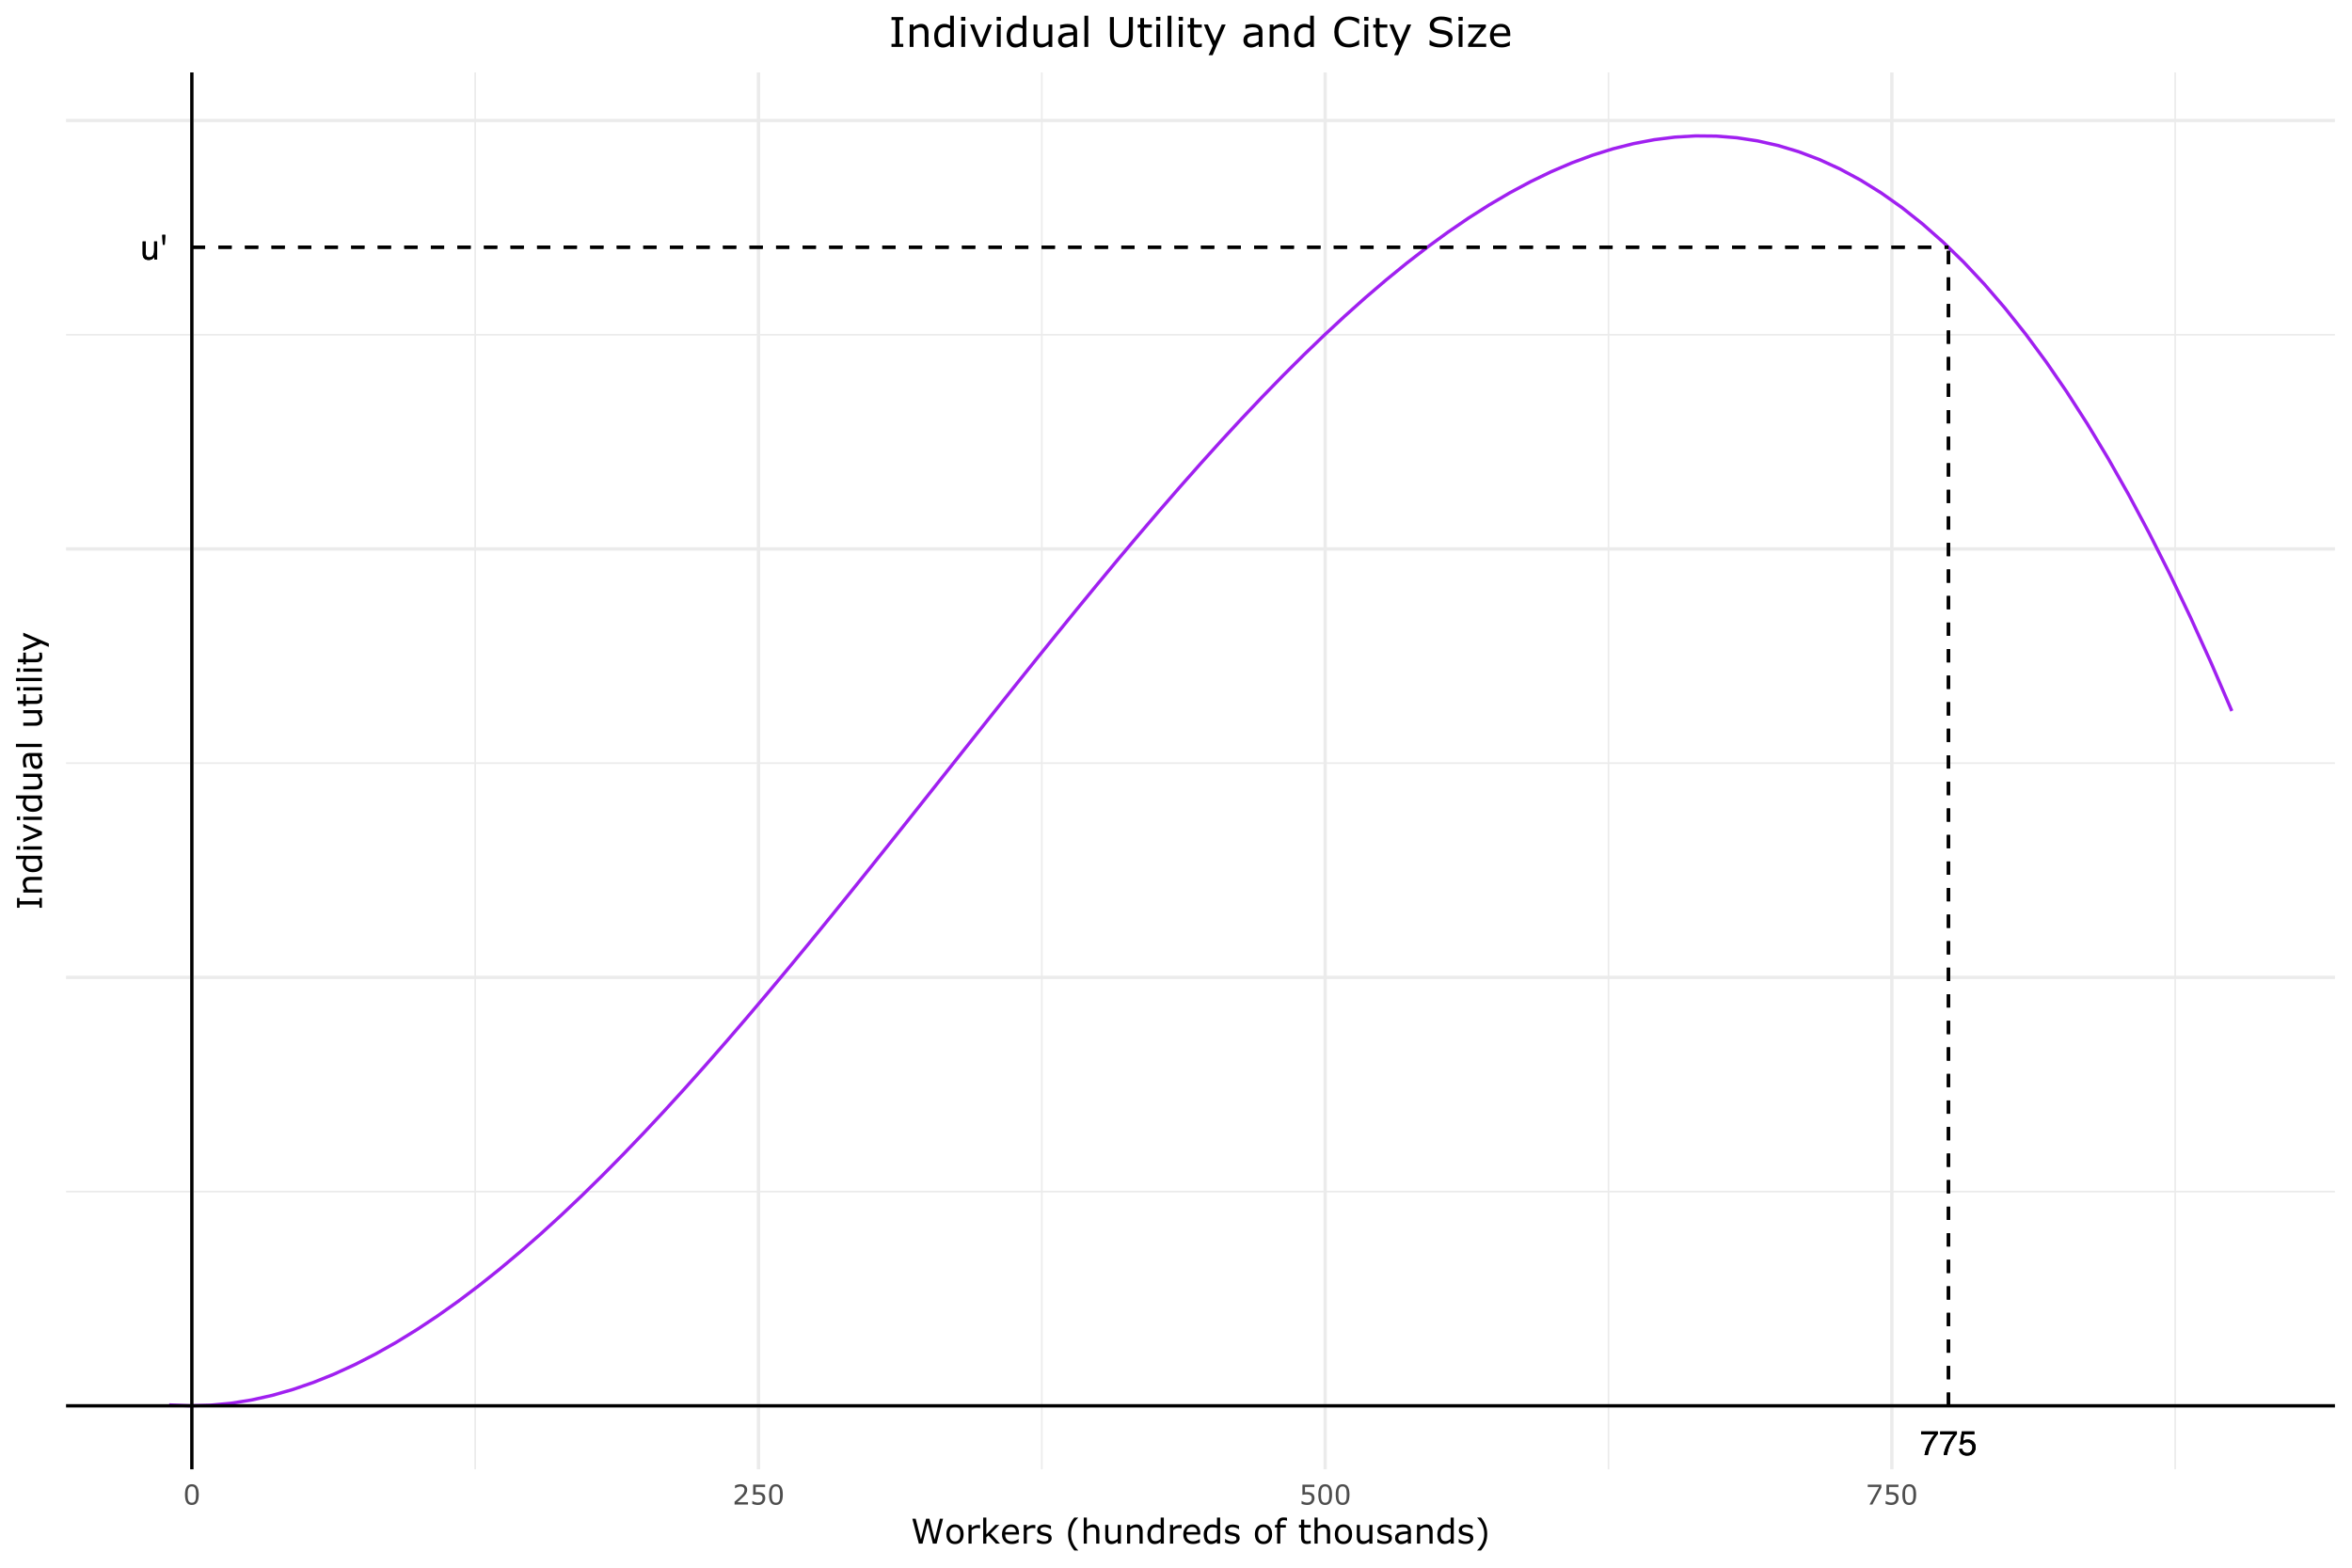 <?xml version="1.0" encoding="UTF-8"?>
<svg xmlns="http://www.w3.org/2000/svg" xmlns:xlink="http://www.w3.org/1999/xlink" width="756pt" height="504pt" viewBox="0 0 756 504" version="1.1">
<defs>
<g>
<symbol overflow="visible" id="glyph0-0">
<path style="stroke:none;" d="M 0.359 0 L 0.359 -7.922 L 6.641 -7.922 L 6.641 0 Z M 5.656 -1 L 5.656 -6.938 L 1.344 -6.938 L 1.344 -1 Z M 5.656 -1 "/>
</symbol>
<symbol overflow="visible" id="glyph0-1">
<path style="stroke:none;" d="M 1.688 -5.781 L 1.688 -1.938 C 1.688 -1.645 1.734 -1.406 1.828 -1.219 C 1.992 -0.875 2.312 -0.703 2.781 -0.703 C 3.457 -0.703 3.922 -1.004 4.172 -1.609 C 4.305 -1.93 4.375 -2.375 4.375 -2.938 L 4.375 -5.781 L 5.344 -5.781 L 5.344 0 L 4.422 0 L 4.438 -0.859 C 4.312 -0.629 4.156 -0.441 3.969 -0.297 C 3.594 0.004 3.141 0.156 2.609 0.156 C 1.785 0.156 1.227 -0.117 0.938 -0.672 C 0.77 -0.961 0.688 -1.352 0.688 -1.844 L 0.688 -5.781 Z M 3.016 -5.922 Z M 3.016 -5.922 "/>
</symbol>
<symbol overflow="visible" id="glyph0-2">
<path style="stroke:none;" d="M 1.828 -7.922 L 1.641 -4.75 L 1.016 -4.75 L 0.844 -7.922 Z M 1.828 -7.922 "/>
</symbol>
<symbol overflow="visible" id="glyph0-3">
<path style="stroke:none;" d="M 5.781 -7.594 L 5.781 -6.75 C 5.531 -6.508 5.195 -6.086 4.781 -5.484 C 4.375 -4.891 4.008 -4.25 3.688 -3.562 C 3.375 -2.883 3.141 -2.27 2.984 -1.719 C 2.879 -1.363 2.742 -0.789 2.578 0 L 1.5 0 C 1.75 -1.477 2.289 -2.945 3.125 -4.406 C 3.613 -5.258 4.129 -6 4.672 -6.625 L 0.406 -6.625 L 0.406 -7.594 Z M 5.781 -7.594 "/>
</symbol>
<symbol overflow="visible" id="glyph0-4">
<path style="stroke:none;" d="M 1.359 -1.969 C 1.43 -1.414 1.691 -1.031 2.141 -0.812 C 2.367 -0.707 2.633 -0.656 2.938 -0.656 C 3.508 -0.656 3.93 -0.836 4.203 -1.203 C 4.484 -1.578 4.625 -1.984 4.625 -2.422 C 4.625 -2.961 4.457 -3.379 4.125 -3.672 C 3.801 -3.973 3.41 -4.125 2.953 -4.125 C 2.617 -4.125 2.332 -4.055 2.094 -3.922 C 1.852 -3.797 1.648 -3.617 1.484 -3.391 L 0.641 -3.438 L 1.219 -7.594 L 5.234 -7.594 L 5.234 -6.656 L 1.953 -6.656 L 1.625 -4.516 C 1.801 -4.648 1.973 -4.75 2.141 -4.812 C 2.422 -4.938 2.754 -5 3.141 -5 C 3.848 -5 4.445 -4.77 4.938 -4.312 C 5.426 -3.852 5.672 -3.273 5.672 -2.578 C 5.672 -1.848 5.445 -1.203 5 -0.641 C 4.551 -0.086 3.832 0.188 2.844 0.188 C 2.207 0.188 1.645 0.008 1.156 -0.344 C 0.676 -0.695 0.41 -1.238 0.359 -1.969 Z M 1.359 -1.969 "/>
</symbol>
<symbol overflow="visible" id="glyph1-0">
<path style="stroke:none;" d="M 1.094 0 L 1.094 -6.594 L 7.703 -6.594 L 7.703 0 Z M 1.656 -0.547 L 7.141 -0.547 L 7.141 -6.047 L 1.656 -6.047 Z M 1.656 -0.547 "/>
</symbol>
<symbol overflow="visible" id="glyph1-1">
<path style="stroke:none;" d="M 5.016 -3.203 C 5.016 -2.055 4.832 -1.211 4.469 -0.672 C 4.113 -0.129 3.555 0.141 2.797 0.141 C 2.035 0.141 1.477 -0.129 1.125 -0.672 C 0.77 -1.223 0.594 -2.062 0.594 -3.188 C 0.594 -4.32 0.77 -5.16 1.125 -5.703 C 1.477 -6.254 2.035 -6.531 2.797 -6.531 C 3.566 -6.531 4.129 -6.254 4.484 -5.703 C 4.836 -5.148 5.016 -4.316 5.016 -3.203 Z M 3.891 -1.25 C 3.984 -1.477 4.047 -1.75 4.078 -2.062 C 4.117 -2.375 4.141 -2.754 4.141 -3.203 C 4.141 -3.641 4.117 -4.016 4.078 -4.328 C 4.047 -4.648 3.977 -4.926 3.875 -5.156 C 3.781 -5.375 3.645 -5.535 3.469 -5.641 C 3.289 -5.754 3.066 -5.812 2.797 -5.812 C 2.523 -5.812 2.301 -5.754 2.125 -5.641 C 1.957 -5.535 1.82 -5.367 1.719 -5.141 C 1.613 -4.93 1.539 -4.656 1.5 -4.312 C 1.469 -3.969 1.453 -3.594 1.453 -3.188 C 1.453 -2.738 1.469 -2.363 1.5 -2.062 C 1.539 -1.77 1.609 -1.504 1.703 -1.266 C 1.797 -1.035 1.93 -0.863 2.109 -0.75 C 2.285 -0.633 2.516 -0.578 2.797 -0.578 C 3.066 -0.578 3.289 -0.629 3.469 -0.734 C 3.645 -0.848 3.785 -1.02 3.891 -1.25 Z M 3.891 -1.25 "/>
</symbol>
<symbol overflow="visible" id="glyph1-2">
<path style="stroke:none;" d="M 5.016 0 L 0.688 0 L 0.688 -0.891 C 0.988 -1.148 1.289 -1.41 1.594 -1.672 C 1.895 -1.93 2.176 -2.188 2.438 -2.438 C 2.988 -2.969 3.363 -3.391 3.562 -3.703 C 3.77 -4.016 3.875 -4.352 3.875 -4.719 C 3.875 -5.051 3.766 -5.312 3.547 -5.5 C 3.328 -5.688 3.02 -5.781 2.625 -5.781 C 2.363 -5.781 2.082 -5.734 1.781 -5.641 C 1.477 -5.555 1.18 -5.422 0.891 -5.234 L 0.844 -5.234 L 0.844 -6.125 C 1.051 -6.227 1.32 -6.32 1.656 -6.406 C 2 -6.488 2.332 -6.531 2.656 -6.531 C 3.312 -6.531 3.82 -6.367 4.188 -6.047 C 4.562 -5.734 4.75 -5.305 4.75 -4.766 C 4.75 -4.523 4.719 -4.297 4.656 -4.078 C 4.594 -3.867 4.504 -3.672 4.391 -3.484 C 4.273 -3.305 4.141 -3.129 3.984 -2.953 C 3.836 -2.785 3.656 -2.598 3.438 -2.391 C 3.133 -2.086 2.816 -1.797 2.484 -1.516 C 2.16 -1.234 1.859 -0.973 1.578 -0.734 L 5.016 -0.734 Z M 5.016 0 "/>
</symbol>
<symbol overflow="visible" id="glyph1-3">
<path style="stroke:none;" d="M 4.969 -2.031 C 4.969 -1.727 4.91 -1.441 4.797 -1.172 C 4.691 -0.898 4.547 -0.672 4.359 -0.484 C 4.148 -0.285 3.906 -0.129 3.625 -0.016 C 3.344 0.086 3.016 0.141 2.641 0.141 C 2.285 0.141 1.945 0.102 1.625 0.031 C 1.301 -0.039 1.023 -0.129 0.797 -0.234 L 0.797 -1.141 L 0.859 -1.141 C 1.098 -0.992 1.375 -0.867 1.688 -0.766 C 2 -0.66 2.305 -0.609 2.609 -0.609 C 2.816 -0.609 3.016 -0.633 3.203 -0.688 C 3.391 -0.75 3.562 -0.852 3.719 -1 C 3.844 -1.125 3.938 -1.27 4 -1.438 C 4.062 -1.613 4.094 -1.812 4.094 -2.031 C 4.094 -2.25 4.055 -2.438 3.984 -2.594 C 3.91 -2.75 3.805 -2.867 3.672 -2.953 C 3.516 -3.066 3.332 -3.145 3.125 -3.188 C 2.914 -3.227 2.676 -3.25 2.406 -3.25 C 2.156 -3.25 1.91 -3.234 1.672 -3.203 C 1.441 -3.172 1.242 -3.133 1.078 -3.094 L 1.078 -6.391 L 4.922 -6.391 L 4.922 -5.641 L 1.906 -5.641 L 1.906 -3.938 C 2.031 -3.945 2.156 -3.957 2.281 -3.969 C 2.414 -3.977 2.531 -3.984 2.625 -3.984 C 2.969 -3.984 3.27 -3.953 3.531 -3.891 C 3.789 -3.828 4.031 -3.723 4.25 -3.578 C 4.477 -3.422 4.656 -3.219 4.781 -2.969 C 4.906 -2.719 4.969 -2.406 4.969 -2.031 Z M 4.969 -2.031 "/>
</symbol>
<symbol overflow="visible" id="glyph1-4">
<path style="stroke:none;" d="M 5.031 -5.438 L 2.141 0 L 1.219 0 L 4.297 -5.641 L 0.656 -5.641 L 0.656 -6.391 L 5.031 -6.391 Z M 5.031 -5.438 "/>
</symbol>
<symbol overflow="visible" id="glyph2-0">
<path style="stroke:none;" d="M 1.375 0 L 1.375 -8.25 L 9.625 -8.25 L 9.625 0 Z M 2.062 -0.688 L 8.938 -0.688 L 8.938 -7.562 L 2.062 -7.562 Z M 2.062 -0.688 "/>
</symbol>
<symbol overflow="visible" id="glyph2-1">
<path style="stroke:none;" d="M 10.375 -8 L 8.297 0 L 7.109 0 L 5.422 -6.641 L 3.781 0 L 2.609 0 L 0.5 -8 L 1.578 -8 L 3.266 -1.344 L 4.922 -8 L 6 -8 L 7.672 -1.281 L 9.344 -8 Z M 10.375 -8 "/>
</symbol>
<symbol overflow="visible" id="glyph2-2">
<path style="stroke:none;" d="M 6.109 -3 C 6.109 -2.02 5.859 -1.242 5.359 -0.672 C 4.859 -0.109 4.188 0.172 3.344 0.172 C 2.488 0.172 1.812 -0.109 1.312 -0.672 C 0.812 -1.242 0.562 -2.02 0.562 -3 C 0.562 -3.977 0.812 -4.75 1.312 -5.312 C 1.812 -5.883 2.488 -6.172 3.344 -6.172 C 4.188 -6.172 4.859 -5.883 5.359 -5.312 C 5.859 -4.75 6.109 -3.977 6.109 -3 Z M 5.062 -3 C 5.062 -3.77 4.91 -4.344 4.609 -4.719 C 4.305 -5.102 3.883 -5.297 3.344 -5.297 C 2.789 -5.297 2.363 -5.102 2.062 -4.719 C 1.758 -4.344 1.609 -3.77 1.609 -3 C 1.609 -2.25 1.758 -1.676 2.062 -1.281 C 2.375 -0.895 2.801 -0.703 3.344 -0.703 C 3.875 -0.703 4.289 -0.895 4.594 -1.281 C 4.906 -1.664 5.062 -2.238 5.062 -3 Z M 5.062 -3 "/>
</symbol>
<symbol overflow="visible" id="glyph2-3">
<path style="stroke:none;" d="M 4.734 -4.906 L 4.688 -4.906 C 4.531 -4.938 4.379 -4.957 4.234 -4.969 C 4.098 -4.988 3.938 -5 3.75 -5 C 3.438 -5 3.133 -4.93 2.844 -4.797 C 2.551 -4.66 2.27 -4.484 2 -4.266 L 2 0 L 1 0 L 1 -6 L 2 -6 L 2 -5.109 C 2.406 -5.43 2.758 -5.66 3.062 -5.797 C 3.375 -5.93 3.688 -6 4 -6 C 4.176 -6 4.301 -5.992 4.375 -5.984 C 4.457 -5.973 4.578 -5.957 4.734 -5.938 Z M 4.734 -4.906 "/>
</symbol>
<symbol overflow="visible" id="glyph2-4">
<path style="stroke:none;" d="M 6.438 0 L 5.109 0 L 2.703 -2.625 L 2.047 -2 L 2.047 0 L 1.031 0 L 1.031 -8.359 L 2.047 -8.359 L 2.047 -3 L 4.969 -6 L 6.234 -6 L 3.453 -3.234 Z M 6.438 0 "/>
</symbol>
<symbol overflow="visible" id="glyph2-5">
<path style="stroke:none;" d="M 6.016 -2.891 L 1.594 -2.891 C 1.594 -2.523 1.645 -2.203 1.75 -1.922 C 1.863 -1.648 2.02 -1.426 2.219 -1.25 C 2.406 -1.082 2.625 -0.953 2.875 -0.859 C 3.133 -0.773 3.422 -0.734 3.734 -0.734 C 4.141 -0.734 4.547 -0.816 4.953 -0.984 C 5.367 -1.148 5.664 -1.312 5.844 -1.469 L 5.891 -1.469 L 5.891 -0.359 C 5.555 -0.223 5.211 -0.102 4.859 0 C 4.504 0.094 4.129 0.141 3.734 0.141 C 2.742 0.141 1.969 -0.129 1.406 -0.672 C 0.844 -1.211 0.562 -1.977 0.562 -2.969 C 0.562 -3.945 0.828 -4.723 1.359 -5.297 C 1.898 -5.879 2.609 -6.172 3.484 -6.172 C 4.297 -6.172 4.922 -5.93 5.359 -5.453 C 5.797 -4.984 6.016 -4.312 6.016 -3.438 Z M 5.031 -3.672 C 5.031 -4.203 4.895 -4.609 4.625 -4.891 C 4.363 -5.18 3.969 -5.328 3.438 -5.328 C 2.895 -5.328 2.461 -5.164 2.141 -4.844 C 1.816 -4.531 1.633 -4.141 1.594 -3.672 Z M 5.031 -3.672 "/>
</symbol>
<symbol overflow="visible" id="glyph2-6">
<path style="stroke:none;" d="M 5.281 -1.734 C 5.281 -1.18 5.051 -0.727 4.594 -0.375 C 4.145 -0.031 3.531 0.141 2.75 0.141 C 2.301 0.141 1.891 0.086 1.516 -0.016 C 1.148 -0.117 0.844 -0.234 0.594 -0.359 L 0.594 -1.5 L 0.641 -1.5 C 0.961 -1.258 1.316 -1.066 1.703 -0.922 C 2.098 -0.773 2.473 -0.703 2.828 -0.703 C 3.273 -0.703 3.625 -0.773 3.875 -0.922 C 4.125 -1.066 4.25 -1.289 4.25 -1.594 C 4.25 -1.832 4.18 -2.016 4.047 -2.141 C 3.91 -2.266 3.648 -2.367 3.266 -2.453 C 3.117 -2.484 2.93 -2.52 2.703 -2.562 C 2.473 -2.602 2.258 -2.648 2.062 -2.703 C 1.539 -2.836 1.172 -3.039 0.953 -3.312 C 0.734 -3.582 0.625 -3.914 0.625 -4.312 C 0.625 -4.562 0.672 -4.797 0.766 -5.016 C 0.867 -5.234 1.023 -5.426 1.234 -5.594 C 1.43 -5.758 1.688 -5.891 2 -5.984 C 2.312 -6.086 2.66 -6.141 3.047 -6.141 C 3.398 -6.141 3.758 -6.094 4.125 -6 C 4.488 -5.914 4.797 -5.812 5.047 -5.688 L 5.047 -4.609 L 4.984 -4.609 C 4.734 -4.805 4.422 -4.969 4.047 -5.094 C 3.68 -5.227 3.32 -5.297 2.969 -5.297 C 2.594 -5.297 2.281 -5.223 2.031 -5.078 C 1.781 -4.93 1.656 -4.723 1.656 -4.453 C 1.656 -4.203 1.727 -4.016 1.875 -3.891 C 2.031 -3.766 2.273 -3.66 2.609 -3.578 C 2.797 -3.535 3.004 -3.492 3.234 -3.453 C 3.461 -3.41 3.656 -3.367 3.812 -3.328 C 4.281 -3.223 4.645 -3.039 4.906 -2.781 C 5.156 -2.52 5.281 -2.172 5.281 -1.734 Z M 5.281 -1.734 "/>
</symbol>
<symbol overflow="visible" id="glyph2-7">
<path style="stroke:none;" d=""/>
</symbol>
<symbol overflow="visible" id="glyph2-8">
<path style="stroke:none;" d="M 4.203 2.219 L 2.969 2.219 C 2.344 1.488 1.852 0.695 1.5 -0.156 C 1.145 -1.02 0.969 -1.992 0.969 -3.078 C 0.969 -4.148 1.145 -5.113 1.5 -5.969 C 1.852 -6.832 2.344 -7.629 2.969 -8.359 L 4.203 -8.359 L 4.203 -8.297 C 3.91 -8.035 3.633 -7.734 3.375 -7.391 C 3.113 -7.055 2.867 -6.66 2.641 -6.203 C 2.43 -5.766 2.258 -5.281 2.125 -4.75 C 1.988 -4.219 1.922 -3.66 1.922 -3.078 C 1.922 -2.461 1.984 -1.898 2.109 -1.391 C 2.242 -0.879 2.422 -0.395 2.641 0.062 C 2.859 0.5 3.102 0.895 3.375 1.25 C 3.656 1.602 3.93 1.906 4.203 2.156 Z M 4.203 2.219 "/>
</symbol>
<symbol overflow="visible" id="glyph2-9">
<path style="stroke:none;" d="M 6.016 0 L 5 0 L 5 -3.422 C 5 -3.691 4.984 -3.945 4.953 -4.188 C 4.922 -4.438 4.863 -4.629 4.781 -4.766 C 4.688 -4.91 4.555 -5.02 4.391 -5.094 C 4.223 -5.164 4.004 -5.203 3.734 -5.203 C 3.453 -5.203 3.16 -5.133 2.859 -5 C 2.566 -4.863 2.281 -4.691 2 -4.484 L 2 0 L 1 0 L 1 -8.359 L 2 -8.359 L 2 -5.328 C 2.312 -5.586 2.633 -5.789 2.969 -5.938 C 3.312 -6.094 3.66 -6.172 4.016 -6.172 C 4.66 -6.172 5.156 -5.973 5.5 -5.578 C 5.844 -5.191 6.016 -4.629 6.016 -3.891 Z M 6.016 0 "/>
</symbol>
<symbol overflow="visible" id="glyph2-10">
<path style="stroke:none;" d="M 5.969 0 L 4.953 0 L 4.953 -0.672 C 4.617 -0.398 4.297 -0.191 3.984 -0.047 C 3.672 0.098 3.328 0.172 2.953 0.172 C 2.316 0.172 1.82 -0.02 1.469 -0.406 C 1.125 -0.789 0.953 -1.359 0.953 -2.109 L 0.953 -6 L 1.953 -6 L 1.953 -2.578 C 1.953 -2.273 1.969 -2.016 2 -1.797 C 2.031 -1.586 2.094 -1.406 2.188 -1.25 C 2.281 -1.094 2.406 -0.977 2.562 -0.906 C 2.719 -0.832 2.941 -0.797 3.234 -0.797 C 3.492 -0.797 3.781 -0.863 4.094 -1 C 4.406 -1.133 4.691 -1.305 4.953 -1.516 L 4.953 -6 L 5.969 -6 Z M 5.969 0 "/>
</symbol>
<symbol overflow="visible" id="glyph2-11">
<path style="stroke:none;" d="M 6.016 0 L 5 0 L 5 -3.422 C 5 -3.691 4.984 -3.945 4.953 -4.188 C 4.922 -4.438 4.863 -4.629 4.781 -4.766 C 4.688 -4.91 4.555 -5.02 4.391 -5.094 C 4.223 -5.164 4.004 -5.203 3.734 -5.203 C 3.453 -5.203 3.16 -5.133 2.859 -5 C 2.566 -4.863 2.281 -4.691 2 -4.484 L 2 0 L 1 0 L 1 -6 L 2 -6 L 2 -5.328 C 2.312 -5.586 2.633 -5.789 2.969 -5.938 C 3.312 -6.094 3.66 -6.172 4.016 -6.172 C 4.66 -6.172 5.156 -5.973 5.5 -5.578 C 5.844 -5.191 6.016 -4.629 6.016 -3.891 Z M 6.016 0 "/>
</symbol>
<symbol overflow="visible" id="glyph2-12">
<path style="stroke:none;" d="M 5.859 0 L 4.844 0 L 4.844 -0.625 C 4.562 -0.375 4.258 -0.176 3.938 -0.031 C 3.625 0.102 3.285 0.172 2.922 0.172 C 2.203 0.172 1.629 -0.102 1.203 -0.656 C 0.785 -1.207 0.578 -1.973 0.578 -2.953 C 0.578 -3.461 0.648 -3.914 0.797 -4.312 C 0.941 -4.707 1.141 -5.047 1.391 -5.328 C 1.629 -5.598 1.91 -5.805 2.234 -5.953 C 2.555 -6.098 2.895 -6.172 3.25 -6.172 C 3.562 -6.172 3.836 -6.133 4.078 -6.062 C 4.328 -6 4.582 -5.898 4.844 -5.766 L 4.844 -8.359 L 5.859 -8.359 Z M 4.844 -1.484 L 4.844 -4.922 C 4.57 -5.047 4.328 -5.129 4.109 -5.172 C 3.898 -5.223 3.672 -5.25 3.422 -5.25 C 2.848 -5.25 2.406 -5.051 2.094 -4.656 C 1.781 -4.258 1.625 -3.695 1.625 -2.969 C 1.625 -2.258 1.742 -1.719 1.984 -1.344 C 2.234 -0.977 2.625 -0.797 3.156 -0.797 C 3.445 -0.797 3.738 -0.859 4.031 -0.984 C 4.32 -1.109 4.594 -1.273 4.844 -1.484 Z M 4.844 -1.484 "/>
</symbol>
<symbol overflow="visible" id="glyph2-13">
<path style="stroke:none;" d="M 4.219 -7.375 L 4.172 -7.375 C 4.055 -7.406 3.91 -7.438 3.734 -7.469 C 3.555 -7.508 3.398 -7.531 3.266 -7.531 C 2.828 -7.531 2.508 -7.43 2.312 -7.234 C 2.125 -7.047 2.031 -6.703 2.031 -6.203 L 2.031 -6 L 3.844 -6 L 3.844 -5.156 L 2.062 -5.156 L 2.062 0 L 1.047 0 L 1.047 -5.156 L 0.359 -5.156 L 0.359 -6 L 1.047 -6 L 1.047 -6.203 C 1.047 -6.91 1.223 -7.453 1.578 -7.828 C 1.93 -8.211 2.441 -8.406 3.109 -8.406 C 3.336 -8.406 3.539 -8.395 3.719 -8.375 C 3.906 -8.352 4.07 -8.328 4.219 -8.297 Z M 4.219 -7.375 "/>
</symbol>
<symbol overflow="visible" id="glyph2-14">
<path style="stroke:none;" d="M 4.109 -0.047 C 3.922 -0.004 3.711 0.031 3.484 0.062 C 3.266 0.102 3.066 0.125 2.891 0.125 C 2.273 0.125 1.805 -0.039 1.484 -0.375 C 1.172 -0.707 1.016 -1.234 1.016 -1.953 L 1.016 -5.156 L 0.328 -5.156 L 0.328 -6 L 1.016 -6 L 1.016 -7.719 L 2.031 -7.719 L 2.031 -6 L 4.109 -6 L 4.109 -5.156 L 2.031 -5.156 L 2.031 -2.422 C 2.031 -2.098 2.035 -1.848 2.047 -1.672 C 2.055 -1.492 2.109 -1.332 2.203 -1.188 C 2.273 -1.039 2.379 -0.93 2.516 -0.859 C 2.66 -0.797 2.875 -0.766 3.156 -0.766 C 3.32 -0.766 3.492 -0.785 3.672 -0.828 C 3.848 -0.879 3.977 -0.926 4.062 -0.969 L 4.109 -0.969 Z M 4.109 -0.047 "/>
</symbol>
<symbol overflow="visible" id="glyph2-15">
<path style="stroke:none;" d="M 5.656 0 L 4.656 0 L 4.656 -0.641 C 4.562 -0.578 4.438 -0.488 4.281 -0.375 C 4.133 -0.27 3.988 -0.188 3.844 -0.125 C 3.676 -0.039 3.484 0.023 3.266 0.078 C 3.047 0.141 2.789 0.172 2.5 0.172 C 1.957 0.172 1.5 -0.004 1.125 -0.359 C 0.75 -0.723 0.562 -1.18 0.562 -1.734 C 0.562 -2.191 0.656 -2.562 0.844 -2.844 C 1.039 -3.125 1.32 -3.344 1.688 -3.5 C 2.051 -3.664 2.488 -3.773 3 -3.828 C 3.508 -3.891 4.062 -3.938 4.656 -3.969 L 4.656 -4.125 C 4.656 -4.352 4.613 -4.539 4.531 -4.688 C 4.445 -4.844 4.332 -4.961 4.188 -5.047 C 4.039 -5.129 3.867 -5.18 3.672 -5.203 C 3.473 -5.234 3.266 -5.25 3.047 -5.25 C 2.773 -5.25 2.477 -5.211 2.156 -5.141 C 1.832 -5.078 1.492 -4.977 1.141 -4.844 L 1.094 -4.844 L 1.094 -5.875 C 1.289 -5.926 1.57 -5.984 1.938 -6.047 C 2.312 -6.109 2.68 -6.141 3.047 -6.141 C 3.461 -6.141 3.828 -6.102 4.141 -6.031 C 4.461 -5.969 4.738 -5.852 4.969 -5.688 C 5.188 -5.52 5.352 -5.305 5.469 -5.047 C 5.594 -4.785 5.656 -4.461 5.656 -4.078 Z M 4.656 -1.484 L 4.656 -3.141 C 4.344 -3.129 3.977 -3.102 3.562 -3.062 C 3.145 -3.031 2.816 -2.977 2.578 -2.906 C 2.285 -2.82 2.047 -2.691 1.859 -2.516 C 1.68 -2.348 1.594 -2.113 1.594 -1.812 C 1.594 -1.469 1.695 -1.207 1.906 -1.031 C 2.113 -0.863 2.43 -0.781 2.859 -0.781 C 3.211 -0.781 3.535 -0.848 3.828 -0.984 C 4.129 -1.117 4.406 -1.285 4.656 -1.484 Z M 4.656 -1.484 "/>
</symbol>
<symbol overflow="visible" id="glyph2-16">
<path style="stroke:none;" d="M 4.016 -3.078 C 4.016 -1.992 3.836 -1.02 3.484 -0.156 C 3.141 0.695 2.648 1.488 2.016 2.219 L 0.797 2.219 L 0.797 2.156 C 1.066 1.906 1.336 1.602 1.609 1.25 C 1.891 0.895 2.141 0.5 2.359 0.062 C 2.578 -0.395 2.75 -0.879 2.875 -1.391 C 3.008 -1.898 3.078 -2.461 3.078 -3.078 C 3.078 -3.66 3.008 -4.219 2.875 -4.75 C 2.75 -5.281 2.578 -5.766 2.359 -6.203 C 2.129 -6.66 1.879 -7.055 1.609 -7.391 C 1.348 -7.734 1.078 -8.035 0.797 -8.297 L 0.797 -8.359 L 2.016 -8.359 C 2.648 -7.629 3.141 -6.832 3.484 -5.969 C 3.836 -5.113 4.016 -4.148 4.016 -3.078 Z M 4.016 -3.078 "/>
</symbol>
<symbol overflow="visible" id="glyph3-0">
<path style="stroke:none;" d="M 0 -1.375 L -8.25 -1.375 L -8.25 -9.625 L 0 -9.625 Z M -0.688 -2.062 L -0.688 -8.938 L -7.562 -8.938 L -7.562 -2.062 Z M -0.688 -2.062 "/>
</symbol>
<symbol overflow="visible" id="glyph3-1">
<path style="stroke:none;" d="M 0 -3.891 L 0 -0.734 L -0.812 -0.734 L -0.812 -1.781 L -7.188 -1.781 L -7.188 -0.734 L -8 -0.734 L -8 -3.891 L -7.188 -3.891 L -7.188 -2.844 L -0.812 -2.844 L -0.812 -3.891 Z M 0 -3.891 "/>
</symbol>
<symbol overflow="visible" id="glyph3-2">
<path style="stroke:none;" d="M 0 -6.016 L 0 -5 L -3.422 -5 C -3.691 -5 -3.945 -4.984 -4.188 -4.953 C -4.438 -4.922 -4.629 -4.863 -4.766 -4.781 C -4.91 -4.688 -5.02 -4.555 -5.094 -4.391 C -5.164 -4.223 -5.203 -4.004 -5.203 -3.734 C -5.203 -3.453 -5.133 -3.16 -5 -2.859 C -4.863 -2.566 -4.691 -2.281 -4.484 -2 L 0 -2 L 0 -1 L -6 -1 L -6 -2 L -5.328 -2 C -5.586 -2.312 -5.789 -2.633 -5.938 -2.969 C -6.094 -3.312 -6.172 -3.66 -6.172 -4.016 C -6.172 -4.66 -5.973 -5.156 -5.578 -5.5 C -5.191 -5.844 -4.629 -6.016 -3.891 -6.016 Z M 0 -6.016 "/>
</symbol>
<symbol overflow="visible" id="glyph3-3">
<path style="stroke:none;" d="M 0 -5.859 L 0 -4.844 L -0.625 -4.844 C -0.375 -4.562 -0.176 -4.258 -0.031 -3.938 C 0.102 -3.625 0.172 -3.285 0.172 -2.922 C 0.172 -2.203 -0.102 -1.629 -0.656 -1.203 C -1.207 -0.785 -1.973 -0.578 -2.953 -0.578 C -3.461 -0.578 -3.914 -0.648 -4.312 -0.797 C -4.707 -0.941 -5.047 -1.141 -5.328 -1.391 C -5.598 -1.629 -5.805 -1.91 -5.953 -2.234 C -6.098 -2.555 -6.172 -2.895 -6.172 -3.25 C -6.172 -3.562 -6.133 -3.836 -6.062 -4.078 C -6 -4.328 -5.898 -4.582 -5.766 -4.844 L -8.359 -4.844 L -8.359 -5.859 Z M -1.484 -4.844 L -4.922 -4.844 C -5.047 -4.57 -5.129 -4.328 -5.172 -4.109 C -5.223 -3.898 -5.25 -3.672 -5.25 -3.422 C -5.25 -2.848 -5.051 -2.406 -4.656 -2.094 C -4.258 -1.781 -3.695 -1.625 -2.969 -1.625 C -2.258 -1.625 -1.719 -1.742 -1.344 -1.984 C -0.977 -2.234 -0.797 -2.625 -0.797 -3.156 C -0.797 -3.445 -0.859 -3.738 -0.984 -4.031 C -1.109 -4.32 -1.273 -4.594 -1.484 -4.844 Z M -1.484 -4.844 "/>
</symbol>
<symbol overflow="visible" id="glyph3-4">
<path style="stroke:none;" d="M -7 -2.078 L -7 -0.938 L -8.047 -0.938 L -8.047 -2.078 Z M 0 -2.016 L 0 -1 L -6 -1 L -6 -2.016 Z M 0 -2.016 "/>
</symbol>
<symbol overflow="visible" id="glyph3-5">
<path style="stroke:none;" d="M -6 -6.188 L 0 -3.75 L 0 -2.734 L -6 -0.328 L -6 -1.422 L -1.219 -3.281 L -6 -5.125 Z M -6 -6.188 "/>
</symbol>
<symbol overflow="visible" id="glyph3-6">
<path style="stroke:none;" d="M 0 -5.969 L 0 -4.953 L -0.672 -4.953 C -0.398 -4.617 -0.191 -4.297 -0.047 -3.984 C 0.098 -3.672 0.172 -3.328 0.172 -2.953 C 0.172 -2.316 -0.02 -1.82 -0.406 -1.469 C -0.789 -1.125 -1.359 -0.953 -2.109 -0.953 L -6 -0.953 L -6 -1.953 L -2.578 -1.953 C -2.273 -1.953 -2.016 -1.969 -1.797 -2 C -1.586 -2.031 -1.406 -2.094 -1.25 -2.188 C -1.094 -2.281 -0.977 -2.406 -0.906 -2.562 C -0.832 -2.719 -0.797 -2.941 -0.797 -3.234 C -0.797 -3.492 -0.863 -3.781 -1 -4.094 C -1.133 -4.406 -1.305 -4.691 -1.516 -4.953 L -6 -4.953 L -6 -5.969 Z M 0 -5.969 "/>
</symbol>
<symbol overflow="visible" id="glyph3-7">
<path style="stroke:none;" d="M 0 -5.656 L 0 -4.656 L -0.641 -4.656 C -0.578 -4.562 -0.488 -4.438 -0.375 -4.281 C -0.27 -4.133 -0.188 -3.988 -0.125 -3.844 C -0.039 -3.676 0.023 -3.484 0.078 -3.266 C 0.141 -3.047 0.172 -2.789 0.172 -2.5 C 0.172 -1.957 -0.004 -1.5 -0.359 -1.125 C -0.723 -0.75 -1.18 -0.562 -1.734 -0.562 C -2.191 -0.562 -2.562 -0.656 -2.844 -0.844 C -3.125 -1.039 -3.344 -1.32 -3.5 -1.688 C -3.664 -2.051 -3.773 -2.488 -3.828 -3 C -3.891 -3.508 -3.938 -4.062 -3.969 -4.656 L -4.125 -4.656 C -4.352 -4.656 -4.539 -4.613 -4.688 -4.531 C -4.844 -4.445 -4.961 -4.332 -5.047 -4.188 C -5.129 -4.039 -5.18 -3.867 -5.203 -3.672 C -5.234 -3.473 -5.25 -3.266 -5.25 -3.047 C -5.25 -2.773 -5.211 -2.477 -5.141 -2.156 C -5.078 -1.832 -4.977 -1.492 -4.844 -1.141 L -4.844 -1.094 L -5.875 -1.094 C -5.926 -1.289 -5.984 -1.57 -6.047 -1.938 C -6.109 -2.312 -6.141 -2.68 -6.141 -3.047 C -6.141 -3.461 -6.102 -3.828 -6.031 -4.141 C -5.969 -4.461 -5.852 -4.738 -5.688 -4.969 C -5.52 -5.188 -5.305 -5.352 -5.047 -5.469 C -4.785 -5.594 -4.461 -5.656 -4.078 -5.656 Z M -1.484 -4.656 L -3.141 -4.656 C -3.129 -4.344 -3.102 -3.977 -3.062 -3.562 C -3.031 -3.145 -2.977 -2.816 -2.906 -2.578 C -2.82 -2.285 -2.691 -2.047 -2.516 -1.859 C -2.348 -1.68 -2.113 -1.594 -1.812 -1.594 C -1.469 -1.594 -1.207 -1.695 -1.031 -1.906 C -0.863 -2.113 -0.781 -2.43 -0.781 -2.859 C -0.781 -3.211 -0.848 -3.535 -0.984 -3.828 C -1.117 -4.129 -1.285 -4.406 -1.484 -4.656 Z M -1.484 -4.656 "/>
</symbol>
<symbol overflow="visible" id="glyph3-8">
<path style="stroke:none;" d="M 0 -2.016 L 0 -1 L -8.359 -1 L -8.359 -2.016 Z M 0 -2.016 "/>
</symbol>
<symbol overflow="visible" id="glyph3-9">
<path style="stroke:none;" d=""/>
</symbol>
<symbol overflow="visible" id="glyph3-10">
<path style="stroke:none;" d="M -0.047 -4.109 C -0.004 -3.922 0.031 -3.711 0.062 -3.484 C 0.102 -3.266 0.125 -3.066 0.125 -2.891 C 0.125 -2.273 -0.039 -1.805 -0.375 -1.484 C -0.707 -1.172 -1.234 -1.016 -1.953 -1.016 L -5.156 -1.016 L -5.156 -0.328 L -6 -0.328 L -6 -1.016 L -7.719 -1.016 L -7.719 -2.031 L -6 -2.031 L -6 -4.109 L -5.156 -4.109 L -5.156 -2.031 L -2.422 -2.031 C -2.098 -2.031 -1.848 -2.035 -1.672 -2.047 C -1.492 -2.055 -1.332 -2.109 -1.188 -2.203 C -1.039 -2.273 -0.93 -2.379 -0.859 -2.516 C -0.797 -2.66 -0.766 -2.875 -0.766 -3.156 C -0.766 -3.32 -0.785 -3.492 -0.828 -3.672 C -0.879 -3.848 -0.926 -3.977 -0.969 -4.062 L -0.969 -4.109 Z M -0.047 -4.109 "/>
</symbol>
<symbol overflow="visible" id="glyph3-11">
<path style="stroke:none;" d="M -6 -6.188 L 2.219 -2.688 L 2.219 -1.594 L -0.297 -2.719 L -6 -0.328 L -6 -1.422 L -1.547 -3.266 L -6 -5.125 Z M -6 -6.188 "/>
</symbol>
<symbol overflow="visible" id="glyph4-0">
<path style="stroke:none;" d="M 1.656 0 L 1.656 -9.906 L 11.547 -9.906 L 11.547 0 Z M 2.469 -0.828 L 10.734 -0.828 L 10.734 -9.078 L 2.469 -9.078 Z M 2.469 -0.828 "/>
</symbol>
<symbol overflow="visible" id="glyph4-1">
<path style="stroke:none;" d="M 4.672 0 L 0.891 0 L 0.891 -0.984 L 2.141 -0.984 L 2.141 -8.625 L 0.891 -8.625 L 0.891 -9.594 L 4.672 -9.594 L 4.672 -8.625 L 3.422 -8.625 L 3.422 -0.984 L 4.672 -0.984 Z M 4.672 0 "/>
</symbol>
<symbol overflow="visible" id="glyph4-2">
<path style="stroke:none;" d="M 7.219 0 L 6 0 L 6 -4.094 C 6 -4.426 5.977 -4.738 5.938 -5.031 C 5.906 -5.32 5.836 -5.551 5.734 -5.719 C 5.617 -5.895 5.461 -6.023 5.266 -6.109 C 5.066 -6.203 4.805 -6.25 4.484 -6.25 C 4.148 -6.25 3.801 -6.164 3.438 -6 C 3.082 -5.832 2.738 -5.625 2.406 -5.375 L 2.406 0 L 1.188 0 L 1.188 -7.203 L 2.406 -7.203 L 2.406 -6.406 C 2.781 -6.719 3.172 -6.961 3.578 -7.141 C 3.984 -7.316 4.398 -7.406 4.828 -7.406 C 5.598 -7.406 6.188 -7.172 6.594 -6.703 C 7.008 -6.234 7.219 -5.555 7.219 -4.672 Z M 7.219 0 "/>
</symbol>
<symbol overflow="visible" id="glyph4-3">
<path style="stroke:none;" d="M 7.031 0 L 5.828 0 L 5.828 -0.75 C 5.473 -0.445 5.109 -0.211 4.734 -0.047 C 4.359 0.117 3.945 0.203 3.5 0.203 C 2.645 0.203 1.961 -0.125 1.453 -0.781 C 0.953 -1.445 0.703 -2.367 0.703 -3.547 C 0.703 -4.16 0.785 -4.703 0.953 -5.172 C 1.129 -5.648 1.363 -6.055 1.656 -6.391 C 1.957 -6.723 2.301 -6.973 2.688 -7.141 C 3.07 -7.316 3.473 -7.406 3.891 -7.406 C 4.273 -7.406 4.613 -7.363 4.906 -7.281 C 5.195 -7.195 5.504 -7.07 5.828 -6.906 L 5.828 -10.031 L 7.031 -10.031 Z M 5.828 -1.766 L 5.828 -5.906 C 5.492 -6.051 5.195 -6.148 4.938 -6.203 C 4.688 -6.266 4.406 -6.297 4.094 -6.297 C 3.414 -6.297 2.891 -6.055 2.516 -5.578 C 2.141 -5.109 1.953 -4.441 1.953 -3.578 C 1.953 -2.711 2.098 -2.055 2.391 -1.609 C 2.68 -1.172 3.148 -0.953 3.797 -0.953 C 4.141 -0.953 4.484 -1.023 4.828 -1.172 C 5.18 -1.328 5.516 -1.523 5.828 -1.766 Z M 5.828 -1.766 "/>
</symbol>
<symbol overflow="visible" id="glyph4-4">
<path style="stroke:none;" d="M 2.5 -8.406 L 1.125 -8.406 L 1.125 -9.656 L 2.5 -9.656 Z M 2.422 0 L 1.203 0 L 1.203 -7.203 L 2.422 -7.203 Z M 2.422 0 "/>
</symbol>
<symbol overflow="visible" id="glyph4-5">
<path style="stroke:none;" d="M 7.422 -7.203 L 4.5 0 L 3.281 0 L 0.391 -7.203 L 1.703 -7.203 L 3.938 -1.469 L 6.156 -7.203 Z M 7.422 -7.203 "/>
</symbol>
<symbol overflow="visible" id="glyph4-6">
<path style="stroke:none;" d="M 7.156 0 L 5.953 0 L 5.953 -0.797 C 5.547 -0.473 5.156 -0.223 4.781 -0.047 C 4.406 0.117 3.992 0.203 3.547 0.203 C 2.785 0.203 2.191 -0.023 1.766 -0.484 C 1.348 -0.953 1.141 -1.633 1.141 -2.531 L 1.141 -7.203 L 2.359 -7.203 L 2.359 -3.094 C 2.359 -2.727 2.375 -2.414 2.406 -2.156 C 2.438 -1.895 2.508 -1.676 2.625 -1.5 C 2.738 -1.312 2.891 -1.172 3.078 -1.078 C 3.266 -0.992 3.531 -0.953 3.875 -0.953 C 4.195 -0.953 4.539 -1.031 4.906 -1.188 C 5.281 -1.352 5.629 -1.566 5.953 -1.828 L 5.953 -7.203 L 7.156 -7.203 Z M 7.156 0 "/>
</symbol>
<symbol overflow="visible" id="glyph4-7">
<path style="stroke:none;" d="M 6.781 0 L 5.578 0 L 5.578 -0.766 C 5.473 -0.691 5.328 -0.586 5.141 -0.453 C 4.961 -0.328 4.785 -0.223 4.609 -0.141 C 4.41 -0.047 4.18 0.031 3.922 0.094 C 3.66 0.164 3.352 0.203 3 0.203 C 2.352 0.203 1.801 -0.008 1.344 -0.438 C 0.895 -0.875 0.672 -1.426 0.672 -2.094 C 0.672 -2.633 0.785 -3.07 1.016 -3.406 C 1.254 -3.75 1.594 -4.016 2.031 -4.203 C 2.469 -4.398 2.992 -4.531 3.609 -4.594 C 4.223 -4.664 4.879 -4.719 5.578 -4.75 L 5.578 -4.938 C 5.578 -5.219 5.531 -5.445 5.438 -5.625 C 5.344 -5.812 5.203 -5.953 5.016 -6.047 C 4.848 -6.148 4.645 -6.219 4.406 -6.25 C 4.164 -6.289 3.914 -6.312 3.656 -6.312 C 3.332 -6.312 2.973 -6.266 2.578 -6.172 C 2.191 -6.086 1.789 -5.969 1.375 -5.812 L 1.312 -5.812 L 1.312 -7.047 C 1.539 -7.109 1.879 -7.176 2.328 -7.25 C 2.773 -7.332 3.219 -7.375 3.656 -7.375 C 4.164 -7.375 4.609 -7.332 4.984 -7.25 C 5.359 -7.164 5.68 -7.023 5.953 -6.828 C 6.223 -6.629 6.426 -6.367 6.562 -6.047 C 6.707 -5.734 6.781 -5.348 6.781 -4.891 Z M 5.578 -1.766 L 5.578 -3.781 C 5.211 -3.758 4.781 -3.723 4.281 -3.672 C 3.781 -3.629 3.383 -3.57 3.094 -3.5 C 2.738 -3.395 2.453 -3.238 2.234 -3.031 C 2.023 -2.82 1.922 -2.535 1.922 -2.172 C 1.922 -1.754 2.047 -1.441 2.297 -1.234 C 2.547 -1.023 2.926 -0.922 3.438 -0.922 C 3.863 -0.922 4.25 -1.004 4.594 -1.172 C 4.945 -1.336 5.273 -1.535 5.578 -1.766 Z M 5.578 -1.766 "/>
</symbol>
<symbol overflow="visible" id="glyph4-8">
<path style="stroke:none;" d="M 2.422 0 L 1.203 0 L 1.203 -10.031 L 2.422 -10.031 Z M 2.422 0 "/>
</symbol>
<symbol overflow="visible" id="glyph4-9">
<path style="stroke:none;" d=""/>
</symbol>
<symbol overflow="visible" id="glyph4-10">
<path style="stroke:none;" d="M 8.516 -3.859 C 8.516 -3.16 8.438 -2.551 8.281 -2.031 C 8.133 -1.508 7.883 -1.078 7.531 -0.734 C 7.207 -0.41 6.82 -0.172 6.375 -0.016 C 5.938 0.129 5.422 0.203 4.828 0.203 C 4.223 0.203 3.695 0.125 3.25 -0.031 C 2.801 -0.195 2.426 -0.43 2.125 -0.734 C 1.781 -1.086 1.531 -1.516 1.375 -2.016 C 1.219 -2.516 1.141 -3.129 1.141 -3.859 L 1.141 -9.594 L 2.422 -9.594 L 2.422 -3.797 C 2.422 -3.273 2.457 -2.863 2.531 -2.562 C 2.602 -2.258 2.723 -1.984 2.891 -1.734 C 3.078 -1.461 3.332 -1.254 3.656 -1.109 C 3.977 -0.961 4.367 -0.891 4.828 -0.891 C 5.285 -0.891 5.676 -0.957 6 -1.094 C 6.32 -1.238 6.582 -1.453 6.781 -1.734 C 6.945 -1.984 7.062 -2.266 7.125 -2.578 C 7.195 -2.898 7.234 -3.297 7.234 -3.766 L 7.234 -9.594 L 8.516 -9.594 Z M 8.516 -3.859 "/>
</symbol>
<symbol overflow="visible" id="glyph4-11">
<path style="stroke:none;" d="M 4.938 -0.062 C 4.707 0 4.457 0.047 4.188 0.078 C 3.914 0.117 3.676 0.141 3.469 0.141 C 2.727 0.141 2.164 -0.055 1.781 -0.453 C 1.406 -0.848 1.219 -1.484 1.219 -2.359 L 1.219 -6.188 L 0.406 -6.188 L 0.406 -7.203 L 1.219 -7.203 L 1.219 -9.266 L 2.438 -9.266 L 2.438 -7.203 L 4.938 -7.203 L 4.938 -6.188 L 2.438 -6.188 L 2.438 -2.906 C 2.438 -2.52 2.441 -2.223 2.453 -2.016 C 2.473 -1.805 2.535 -1.609 2.641 -1.422 C 2.734 -1.242 2.863 -1.113 3.031 -1.031 C 3.195 -0.957 3.445 -0.922 3.781 -0.922 C 3.977 -0.922 4.18 -0.945 4.391 -1 C 4.609 -1.062 4.77 -1.113 4.875 -1.156 L 4.938 -1.156 Z M 4.938 -0.062 "/>
</symbol>
<symbol overflow="visible" id="glyph4-12">
<path style="stroke:none;" d="M 7.422 -7.203 L 3.219 2.656 L 1.922 2.656 L 3.266 -0.344 L 0.391 -7.203 L 1.703 -7.203 L 3.922 -1.859 L 6.156 -7.203 Z M 7.422 -7.203 "/>
</symbol>
<symbol overflow="visible" id="glyph4-13">
<path style="stroke:none;" d="M 8.703 -0.703 C 8.461 -0.598 8.25 -0.5 8.062 -0.406 C 7.875 -0.312 7.625 -0.219 7.312 -0.125 C 7.051 -0.039 6.766 0.023 6.453 0.078 C 6.148 0.141 5.812 0.172 5.438 0.172 C 4.738 0.172 4.102 0.078 3.531 -0.109 C 2.969 -0.305 2.477 -0.613 2.062 -1.031 C 1.645 -1.445 1.316 -1.969 1.078 -2.594 C 0.848 -3.227 0.734 -3.961 0.734 -4.797 C 0.734 -5.578 0.844 -6.281 1.062 -6.906 C 1.289 -7.531 1.617 -8.055 2.047 -8.484 C 2.453 -8.898 2.941 -9.219 3.516 -9.438 C 4.098 -9.656 4.742 -9.766 5.453 -9.766 C 5.961 -9.766 6.473 -9.703 6.984 -9.578 C 7.504 -9.461 8.078 -9.242 8.703 -8.922 L 8.703 -7.406 L 8.609 -7.406 C 8.078 -7.852 7.551 -8.176 7.031 -8.375 C 6.508 -8.582 5.953 -8.688 5.359 -8.688 C 4.879 -8.688 4.441 -8.609 4.047 -8.453 C 3.66 -8.297 3.316 -8.051 3.016 -7.719 C 2.711 -7.395 2.477 -6.984 2.312 -6.484 C 2.145 -5.992 2.062 -5.43 2.062 -4.797 C 2.062 -4.117 2.156 -3.535 2.344 -3.047 C 2.531 -2.566 2.766 -2.172 3.047 -1.859 C 3.348 -1.547 3.695 -1.312 4.094 -1.156 C 4.5 -1 4.926 -0.922 5.375 -0.922 C 5.988 -0.922 6.562 -1.023 7.094 -1.234 C 7.633 -1.453 8.141 -1.77 8.609 -2.188 L 8.703 -2.188 Z M 8.703 -0.703 "/>
</symbol>
<symbol overflow="visible" id="glyph4-14">
<path style="stroke:none;" d="M 8.266 -2.734 C 8.266 -2.359 8.176 -1.988 8 -1.625 C 7.832 -1.258 7.586 -0.953 7.266 -0.703 C 6.922 -0.43 6.52 -0.219 6.062 -0.062 C 5.613 0.094 5.066 0.172 4.422 0.172 C 3.723 0.172 3.098 0.109 2.547 -0.016 C 1.992 -0.148 1.43 -0.344 0.859 -0.594 L 0.859 -2.188 L 0.953 -2.188 C 1.441 -1.781 2.004 -1.469 2.641 -1.25 C 3.273 -1.031 3.867 -0.922 4.422 -0.922 C 5.211 -0.922 5.828 -1.066 6.266 -1.359 C 6.711 -1.66 6.938 -2.062 6.938 -2.562 C 6.938 -2.988 6.832 -3.301 6.625 -3.5 C 6.414 -3.695 6.098 -3.852 5.672 -3.969 C 5.348 -4.051 5 -4.117 4.625 -4.172 C 4.25 -4.234 3.852 -4.305 3.438 -4.391 C 2.582 -4.578 1.945 -4.883 1.531 -5.312 C 1.125 -5.75 0.922 -6.32 0.922 -7.031 C 0.922 -7.832 1.258 -8.488 1.938 -9 C 2.613 -9.508 3.477 -9.766 4.531 -9.766 C 5.195 -9.766 5.812 -9.703 6.375 -9.578 C 6.945 -9.453 7.445 -9.297 7.875 -9.109 L 7.875 -7.594 L 7.781 -7.594 C 7.414 -7.906 6.938 -8.16 6.344 -8.359 C 5.75 -8.566 5.141 -8.672 4.516 -8.672 C 3.836 -8.672 3.289 -8.523 2.875 -8.234 C 2.457 -7.953 2.25 -7.594 2.25 -7.156 C 2.25 -6.75 2.352 -6.43 2.562 -6.203 C 2.77 -5.973 3.133 -5.801 3.656 -5.688 C 3.926 -5.625 4.312 -5.551 4.812 -5.469 C 5.32 -5.383 5.754 -5.297 6.109 -5.203 C 6.828 -5.016 7.363 -4.727 7.719 -4.344 C 8.082 -3.957 8.266 -3.422 8.266 -2.734 Z M 8.266 -2.734 "/>
</symbol>
<symbol overflow="visible" id="glyph4-15">
<path style="stroke:none;" d="M 6.422 0 L 0.594 0 L 0.594 -0.891 L 4.797 -6.188 L 0.688 -6.188 L 0.688 -7.203 L 6.312 -7.203 L 6.312 -6.344 L 2.094 -1.031 L 6.422 -1.031 Z M 6.422 0 "/>
</symbol>
<symbol overflow="visible" id="glyph4-16">
<path style="stroke:none;" d="M 7.219 -3.469 L 1.922 -3.469 C 1.922 -3.031 1.984 -2.645 2.109 -2.312 C 2.242 -1.988 2.426 -1.723 2.656 -1.516 C 2.883 -1.305 3.148 -1.148 3.453 -1.047 C 3.766 -0.941 4.102 -0.891 4.469 -0.891 C 4.957 -0.891 5.453 -0.984 5.953 -1.172 C 6.453 -1.367 6.805 -1.566 7.016 -1.766 L 7.078 -1.766 L 7.078 -0.438 C 6.672 -0.27 6.254 -0.125 5.828 0 C 5.398 0.113 4.953 0.172 4.484 0.172 C 3.285 0.172 2.352 -0.148 1.688 -0.797 C 1.02 -1.441 0.688 -2.363 0.688 -3.562 C 0.688 -4.738 1.004 -5.672 1.641 -6.359 C 2.285 -7.055 3.133 -7.406 4.188 -7.406 C 5.156 -7.406 5.898 -7.117 6.422 -6.547 C 6.953 -5.984 7.219 -5.176 7.219 -4.125 Z M 6.047 -4.406 C 6.035 -5.039 5.875 -5.531 5.562 -5.875 C 5.25 -6.227 4.77 -6.406 4.125 -6.406 C 3.469 -6.406 2.945 -6.211 2.562 -5.828 C 2.176 -5.441 1.961 -4.969 1.922 -4.406 Z M 6.047 -4.406 "/>
</symbol>
</g>
<clipPath id="clip1">
  <path d="M 21.227 382 L 750.52 382 L 750.52 384 L 21.227 384 Z M 21.227 382 "/>
</clipPath>
<clipPath id="clip2">
  <path d="M 21.227 245 L 750.52 245 L 750.52 246 L 21.227 246 Z M 21.227 245 "/>
</clipPath>
<clipPath id="clip3">
  <path d="M 21.227 107 L 750.52 107 L 750.52 108 L 21.227 108 Z M 21.227 107 "/>
</clipPath>
<clipPath id="clip4">
  <path d="M 152 23.281 L 153 23.281 L 153 472.363 L 152 472.363 Z M 152 23.281 "/>
</clipPath>
<clipPath id="clip5">
  <path d="M 334 23.281 L 336 23.281 L 336 472.363 L 334 472.363 Z M 334 23.281 "/>
</clipPath>
<clipPath id="clip6">
  <path d="M 516 23.281 L 518 23.281 L 518 472.363 L 516 472.363 Z M 516 23.281 "/>
</clipPath>
<clipPath id="clip7">
  <path d="M 698 23.281 L 700 23.281 L 700 472.363 L 698 472.363 Z M 698 23.281 "/>
</clipPath>
<clipPath id="clip8">
  <path d="M 21.227 451 L 750.52 451 L 750.52 453 L 21.227 453 Z M 21.227 451 "/>
</clipPath>
<clipPath id="clip9">
  <path d="M 21.227 313 L 750.52 313 L 750.52 315 L 21.227 315 Z M 21.227 313 "/>
</clipPath>
<clipPath id="clip10">
  <path d="M 21.227 175 L 750.52 175 L 750.52 178 L 21.227 178 Z M 21.227 175 "/>
</clipPath>
<clipPath id="clip11">
  <path d="M 21.227 38 L 750.52 38 L 750.52 40 L 21.227 40 Z M 21.227 38 "/>
</clipPath>
<clipPath id="clip12">
  <path d="M 61 23.281 L 63 23.281 L 63 472.363 L 61 472.363 Z M 61 23.281 "/>
</clipPath>
<clipPath id="clip13">
  <path d="M 243 23.281 L 245 23.281 L 245 472.363 L 243 472.363 Z M 243 23.281 "/>
</clipPath>
<clipPath id="clip14">
  <path d="M 425 23.281 L 427 23.281 L 427 472.363 L 425 472.363 Z M 425 23.281 "/>
</clipPath>
<clipPath id="clip15">
  <path d="M 607 23.281 L 609 23.281 L 609 472.363 L 607 472.363 Z M 607 23.281 "/>
</clipPath>
<clipPath id="clip16">
  <path d="M 61 23.281 L 63 23.281 L 63 472.363 L 61 472.363 Z M 61 23.281 "/>
</clipPath>
<clipPath id="clip17">
  <path d="M 21.227 451 L 750.52 451 L 750.52 453 L 21.227 453 Z M 21.227 451 "/>
</clipPath>
</defs>
<g id="surface44">
<rect x="0" y="0" width="756" height="504" style="fill:rgb(100%,100%,100%);fill-opacity:1;stroke:none;"/>
<g clip-path="url(#clip1)" clip-rule="nonzero">
<path style="fill:none;stroke-width:0.533;stroke-linecap:butt;stroke-linejoin:round;stroke:rgb(92.157%,92.157%,92.157%);stroke-opacity:1;stroke-miterlimit:10;" d="M 21.227 383.086 L 750.52 383.086 "/>
</g>
<g clip-path="url(#clip2)" clip-rule="nonzero">
<path style="fill:none;stroke-width:0.533;stroke-linecap:butt;stroke-linejoin:round;stroke:rgb(92.157%,92.157%,92.157%);stroke-opacity:1;stroke-miterlimit:10;" d="M 21.227 245.348 L 750.52 245.348 "/>
</g>
<g clip-path="url(#clip3)" clip-rule="nonzero">
<path style="fill:none;stroke-width:0.533;stroke-linecap:butt;stroke-linejoin:round;stroke:rgb(92.157%,92.157%,92.157%);stroke-opacity:1;stroke-miterlimit:10;" d="M 21.227 107.613 L 750.52 107.613 "/>
</g>
<g clip-path="url(#clip4)" clip-rule="nonzero">
<path style="fill:none;stroke-width:0.533;stroke-linecap:butt;stroke-linejoin:round;stroke:rgb(92.157%,92.157%,92.157%);stroke-opacity:1;stroke-miterlimit:10;" d="M 152.734 472.363 L 152.734 23.281 "/>
</g>
<g clip-path="url(#clip5)" clip-rule="nonzero">
<path style="fill:none;stroke-width:0.533;stroke-linecap:butt;stroke-linejoin:round;stroke:rgb(92.157%,92.157%,92.157%);stroke-opacity:1;stroke-miterlimit:10;" d="M 334.875 472.363 L 334.875 23.281 "/>
</g>
<g clip-path="url(#clip6)" clip-rule="nonzero">
<path style="fill:none;stroke-width:0.533;stroke-linecap:butt;stroke-linejoin:round;stroke:rgb(92.157%,92.157%,92.157%);stroke-opacity:1;stroke-miterlimit:10;" d="M 517.016 472.363 L 517.016 23.281 "/>
</g>
<g clip-path="url(#clip7)" clip-rule="nonzero">
<path style="fill:none;stroke-width:0.533;stroke-linecap:butt;stroke-linejoin:round;stroke:rgb(92.157%,92.157%,92.157%);stroke-opacity:1;stroke-miterlimit:10;" d="M 699.156 472.363 L 699.156 23.281 "/>
</g>
<g clip-path="url(#clip8)" clip-rule="nonzero">
<path style="fill:none;stroke-width:1.067;stroke-linecap:butt;stroke-linejoin:round;stroke:rgb(92.157%,92.157%,92.157%);stroke-opacity:1;stroke-miterlimit:10;" d="M 21.227 451.953 L 750.52 451.953 "/>
</g>
<g clip-path="url(#clip9)" clip-rule="nonzero">
<path style="fill:none;stroke-width:1.067;stroke-linecap:butt;stroke-linejoin:round;stroke:rgb(92.157%,92.157%,92.157%);stroke-opacity:1;stroke-miterlimit:10;" d="M 21.227 314.215 L 750.52 314.215 "/>
</g>
<g clip-path="url(#clip10)" clip-rule="nonzero">
<path style="fill:none;stroke-width:1.067;stroke-linecap:butt;stroke-linejoin:round;stroke:rgb(92.157%,92.157%,92.157%);stroke-opacity:1;stroke-miterlimit:10;" d="M 21.227 176.48 L 750.52 176.48 "/>
</g>
<g clip-path="url(#clip11)" clip-rule="nonzero">
<path style="fill:none;stroke-width:1.067;stroke-linecap:butt;stroke-linejoin:round;stroke:rgb(92.157%,92.157%,92.157%);stroke-opacity:1;stroke-miterlimit:10;" d="M 21.227 38.746 L 750.52 38.746 "/>
</g>
<g clip-path="url(#clip12)" clip-rule="nonzero">
<path style="fill:none;stroke-width:1.067;stroke-linecap:butt;stroke-linejoin:round;stroke:rgb(92.157%,92.157%,92.157%);stroke-opacity:1;stroke-miterlimit:10;" d="M 61.664 472.363 L 61.664 23.281 "/>
</g>
<g clip-path="url(#clip13)" clip-rule="nonzero">
<path style="fill:none;stroke-width:1.067;stroke-linecap:butt;stroke-linejoin:round;stroke:rgb(92.157%,92.157%,92.157%);stroke-opacity:1;stroke-miterlimit:10;" d="M 243.805 472.363 L 243.805 23.281 "/>
</g>
<g clip-path="url(#clip14)" clip-rule="nonzero">
<path style="fill:none;stroke-width:1.067;stroke-linecap:butt;stroke-linejoin:round;stroke:rgb(92.157%,92.157%,92.157%);stroke-opacity:1;stroke-miterlimit:10;" d="M 425.945 472.363 L 425.945 23.281 "/>
</g>
<g clip-path="url(#clip15)" clip-rule="nonzero">
<path style="fill:none;stroke-width:1.067;stroke-linecap:butt;stroke-linejoin:round;stroke:rgb(92.157%,92.157%,92.157%);stroke-opacity:1;stroke-miterlimit:10;" d="M 608.086 472.363 L 608.086 23.281 "/>
</g>
<path style="fill:none;stroke-width:1.067;stroke-linecap:butt;stroke-linejoin:round;stroke:rgb(62.745%,12.549%,94.118%);stroke-opacity:1;stroke-miterlimit:10;" d="M 54.379 451.676 L 61.008 451.949 L 67.637 451.766 L 74.27 451.137 L 80.898 450.074 L 87.527 448.594 L 94.156 446.703 L 100.789 444.418 L 107.418 441.754 L 114.047 438.715 L 120.676 435.32 L 127.309 431.578 L 133.938 427.504 L 140.566 423.109 L 147.195 418.41 L 153.828 413.41 L 160.457 408.129 L 167.086 402.578 L 173.715 396.77 L 180.348 390.715 L 186.977 384.426 L 193.605 377.918 L 200.238 371.199 L 206.867 364.285 L 213.496 357.188 L 220.125 349.922 L 226.758 342.492 L 233.387 334.922 L 240.016 327.215 L 246.645 319.387 L 253.277 311.453 L 259.906 303.418 L 266.535 295.301 L 273.164 287.113 L 279.797 278.867 L 286.426 270.574 L 293.055 262.25 L 299.684 253.898 L 306.316 245.543 L 312.945 237.188 L 319.574 228.852 L 326.207 220.539 L 332.836 212.27 L 339.465 204.055 L 346.094 195.902 L 352.727 187.832 L 359.355 179.852 L 365.984 171.973 L 372.613 164.207 L 379.246 156.574 L 385.875 149.078 L 392.504 141.734 L 399.133 134.559 L 405.766 127.559 L 412.395 120.75 L 419.023 114.145 L 425.652 107.754 L 432.285 101.59 L 438.914 95.664 L 445.543 89.996 L 452.172 84.59 L 458.805 79.461 L 465.434 74.621 L 472.062 70.086 L 478.695 65.863 L 485.324 61.969 L 491.953 58.414 L 498.582 55.211 L 505.215 52.371 L 511.844 49.91 L 518.473 47.84 L 525.102 46.168 L 531.734 44.914 L 538.363 44.086 L 544.992 43.695 L 551.621 43.758 L 558.254 44.285 L 564.883 45.289 L 571.512 46.781 L 578.141 48.773 L 584.773 51.281 L 591.402 54.316 L 598.031 57.891 L 604.664 62.016 L 611.293 66.703 L 617.922 71.969 L 624.551 77.824 L 631.184 84.277 L 637.812 91.348 L 644.441 99.043 L 651.07 107.375 L 657.703 116.359 L 664.332 126.008 L 670.961 136.332 L 677.59 147.344 L 684.223 159.059 L 690.852 171.484 L 697.48 184.637 L 704.109 198.527 L 710.742 213.168 L 717.371 228.574 "/>
<g clip-path="url(#clip16)" clip-rule="nonzero">
<path style="fill:none;stroke-width:1.067;stroke-linecap:butt;stroke-linejoin:round;stroke:rgb(0%,0%,0%);stroke-opacity:1;stroke-miterlimit:10;" d="M 61.664 472.363 L 61.664 23.281 "/>
</g>
<g clip-path="url(#clip17)" clip-rule="nonzero">
<path style="fill:none;stroke-width:1.067;stroke-linecap:butt;stroke-linejoin:round;stroke:rgb(0%,0%,0%);stroke-opacity:1;stroke-miterlimit:10;" d="M 21.227 451.953 L 750.52 451.953 "/>
</g>
<path style="fill:none;stroke-width:1.067;stroke-linecap:butt;stroke-linejoin:round;stroke:rgb(0%,0%,0%);stroke-opacity:1;stroke-dasharray:4.268,4.268;stroke-miterlimit:10;" d="M 626.301 451.953 L 626.301 79.469 "/>
<path style="fill:none;stroke-width:1.067;stroke-linecap:butt;stroke-linejoin:round;stroke:rgb(0%,0%,0%);stroke-opacity:1;stroke-dasharray:4.268,4.268;stroke-miterlimit:10;" d="M 626.301 451.953 L 626.301 79.469 "/>
<path style="fill:none;stroke-width:1.067;stroke-linecap:butt;stroke-linejoin:round;stroke:rgb(0%,0%,0%);stroke-opacity:1;stroke-dasharray:4.268,4.268;stroke-miterlimit:10;" d="M 61.664 79.469 L 626.301 79.469 "/>
<path style="fill:none;stroke-width:1.067;stroke-linecap:butt;stroke-linejoin:round;stroke:rgb(0%,0%,0%);stroke-opacity:1;stroke-dasharray:4.268,4.268;stroke-miterlimit:10;" d="M 61.664 79.469 L 626.301 79.469 "/>
<g style="fill:rgb(0%,0%,0%);fill-opacity:1;">
  <use xlink:href="#glyph0-1" x="45.168" y="83.426"/>
  <use xlink:href="#glyph0-2" x="51.308" y="83.426"/>
</g>
<g style="fill:rgb(0%,0%,0%);fill-opacity:1;">
  <use xlink:href="#glyph0-1" x="45.168" y="83.426"/>
  <use xlink:href="#glyph0-2" x="51.308" y="83.426"/>
</g>
<g style="fill:rgb(0%,0%,0%);fill-opacity:1;">
  <use xlink:href="#glyph0-3" x="617.09" y="467.789"/>
  <use xlink:href="#glyph0-3" x="623.23" y="467.789"/>
  <use xlink:href="#glyph0-4" x="629.369" y="467.789"/>
</g>
<g style="fill:rgb(0%,0%,0%);fill-opacity:1;">
  <use xlink:href="#glyph0-3" x="617.09" y="467.789"/>
  <use xlink:href="#glyph0-3" x="623.23" y="467.789"/>
  <use xlink:href="#glyph0-4" x="629.369" y="467.789"/>
</g>
<g style="fill:rgb(30.196%,30.196%,30.196%);fill-opacity:1;">
  <use xlink:href="#glyph1-1" x="58.867" y="483.695"/>
</g>
<g style="fill:rgb(30.196%,30.196%,30.196%);fill-opacity:1;">
  <use xlink:href="#glyph1-2" x="235.414" y="483.695"/>
  <use xlink:href="#glyph1-3" x="241.009" y="483.695"/>
  <use xlink:href="#glyph1-1" x="246.603" y="483.695"/>
</g>
<g style="fill:rgb(30.196%,30.196%,30.196%);fill-opacity:1;">
  <use xlink:href="#glyph1-3" x="417.555" y="483.695"/>
  <use xlink:href="#glyph1-1" x="423.149" y="483.695"/>
  <use xlink:href="#glyph1-1" x="428.744" y="483.695"/>
</g>
<g style="fill:rgb(30.196%,30.196%,30.196%);fill-opacity:1;">
  <use xlink:href="#glyph1-4" x="599.695" y="483.695"/>
  <use xlink:href="#glyph1-3" x="605.29" y="483.695"/>
  <use xlink:href="#glyph1-1" x="610.884" y="483.695"/>
</g>
<g style="fill:rgb(0%,0%,0%);fill-opacity:1;">
  <use xlink:href="#glyph2-1" x="292.75" y="496.25"/>
  <use xlink:href="#glyph2-2" x="303.626" y="496.25"/>
  <use xlink:href="#glyph2-3" x="310.303" y="496.25"/>
  <use xlink:href="#glyph2-4" x="314.997" y="496.25"/>
  <use xlink:href="#glyph2-5" x="321.507" y="496.25"/>
  <use xlink:href="#glyph2-3" x="328.06" y="496.25"/>
  <use xlink:href="#glyph2-6" x="332.754" y="496.25"/>
  <use xlink:href="#glyph2-7" x="338.485" y="496.25"/>
  <use xlink:href="#glyph2-8" x="342.352" y="496.25"/>
  <use xlink:href="#glyph2-9" x="347.347" y="496.25"/>
  <use xlink:href="#glyph2-10" x="354.308" y="496.25"/>
  <use xlink:href="#glyph2-11" x="361.269" y="496.25"/>
  <use xlink:href="#glyph2-12" x="368.23" y="496.25"/>
  <use xlink:href="#glyph2-3" x="375.083" y="496.25"/>
  <use xlink:href="#glyph2-5" x="379.778" y="496.25"/>
  <use xlink:href="#glyph2-12" x="386.331" y="496.25"/>
  <use xlink:href="#glyph2-6" x="393.184" y="496.25"/>
  <use xlink:href="#glyph2-7" x="398.915" y="496.25"/>
  <use xlink:href="#glyph2-2" x="402.782" y="496.25"/>
  <use xlink:href="#glyph2-13" x="409.458" y="496.25"/>
  <use xlink:href="#glyph2-7" x="413.326" y="496.25"/>
  <use xlink:href="#glyph2-14" x="417.193" y="496.25"/>
  <use xlink:href="#glyph2-9" x="421.527" y="496.25"/>
  <use xlink:href="#glyph2-2" x="428.488" y="496.25"/>
  <use xlink:href="#glyph2-10" x="435.165" y="496.25"/>
  <use xlink:href="#glyph2-6" x="442.125" y="496.25"/>
  <use xlink:href="#glyph2-15" x="447.856" y="496.25"/>
  <use xlink:href="#glyph2-11" x="454.463" y="496.25"/>
  <use xlink:href="#glyph2-12" x="461.424" y="496.25"/>
  <use xlink:href="#glyph2-6" x="468.277" y="496.25"/>
  <use xlink:href="#glyph2-16" x="474.008" y="496.25"/>
</g>
<g style="fill:rgb(0%,0%,0%);fill-opacity:1;">
  <use xlink:href="#glyph3-1" x="13.477" y="292.57"/>
  <use xlink:href="#glyph3-2" x="13.477" y="287.94"/>
  <use xlink:href="#glyph3-3" x="13.477" y="280.979"/>
  <use xlink:href="#glyph3-4" x="13.477" y="274.126"/>
  <use xlink:href="#glyph3-5" x="13.477" y="271.107"/>
  <use xlink:href="#glyph3-4" x="13.477" y="264.598"/>
  <use xlink:href="#glyph3-3" x="13.477" y="261.579"/>
  <use xlink:href="#glyph3-6" x="13.477" y="254.726"/>
  <use xlink:href="#glyph3-7" x="13.477" y="247.765"/>
  <use xlink:href="#glyph3-8" x="13.477" y="241.158"/>
  <use xlink:href="#glyph3-9" x="13.477" y="238.14"/>
  <use xlink:href="#glyph3-6" x="13.477" y="234.272"/>
  <use xlink:href="#glyph3-10" x="13.477" y="227.312"/>
  <use xlink:href="#glyph3-4" x="13.477" y="222.977"/>
  <use xlink:href="#glyph3-8" x="13.477" y="219.958"/>
  <use xlink:href="#glyph3-4" x="13.477" y="216.94"/>
  <use xlink:href="#glyph3-10" x="13.477" y="213.921"/>
  <use xlink:href="#glyph3-11" x="13.477" y="209.587"/>
</g>
<g style="fill:rgb(0%,0%,0%);fill-opacity:1;">
  <use xlink:href="#glyph4-1" x="285.664" y="15.078"/>
  <use xlink:href="#glyph4-2" x="291.22" y="15.078"/>
  <use xlink:href="#glyph4-3" x="299.573" y="15.078"/>
  <use xlink:href="#glyph4-4" x="307.797" y="15.078"/>
  <use xlink:href="#glyph4-5" x="311.42" y="15.078"/>
  <use xlink:href="#glyph4-4" x="319.231" y="15.078"/>
  <use xlink:href="#glyph4-3" x="322.854" y="15.078"/>
  <use xlink:href="#glyph4-6" x="331.078" y="15.078"/>
  <use xlink:href="#glyph4-7" x="339.431" y="15.078"/>
  <use xlink:href="#glyph4-8" x="347.359" y="15.078"/>
  <use xlink:href="#glyph4-9" x="350.981" y="15.078"/>
  <use xlink:href="#glyph4-10" x="355.621" y="15.078"/>
  <use xlink:href="#glyph4-11" x="365.283" y="15.078"/>
  <use xlink:href="#glyph4-4" x="370.484" y="15.078"/>
  <use xlink:href="#glyph4-8" x="374.107" y="15.078"/>
  <use xlink:href="#glyph4-4" x="377.729" y="15.078"/>
  <use xlink:href="#glyph4-11" x="381.351" y="15.078"/>
  <use xlink:href="#glyph4-12" x="386.553" y="15.078"/>
  <use xlink:href="#glyph4-9" x="394.364" y="15.078"/>
  <use xlink:href="#glyph4-7" x="399.005" y="15.078"/>
  <use xlink:href="#glyph4-2" x="406.933" y="15.078"/>
  <use xlink:href="#glyph4-3" x="415.286" y="15.078"/>
  <use xlink:href="#glyph4-9" x="423.51" y="15.078"/>
  <use xlink:href="#glyph4-13" x="428.151" y="15.078"/>
  <use xlink:href="#glyph4-4" x="437.367" y="15.078"/>
  <use xlink:href="#glyph4-11" x="440.99" y="15.078"/>
  <use xlink:href="#glyph4-12" x="446.191" y="15.078"/>
  <use xlink:href="#glyph4-9" x="454.003" y="15.078"/>
  <use xlink:href="#glyph4-14" x="458.643" y="15.078"/>
  <use xlink:href="#glyph4-4" x="467.667" y="15.078"/>
  <use xlink:href="#glyph4-15" x="471.289" y="15.078"/>
  <use xlink:href="#glyph4-16" x="478.224" y="15.078"/>
</g>
</g>
</svg>
